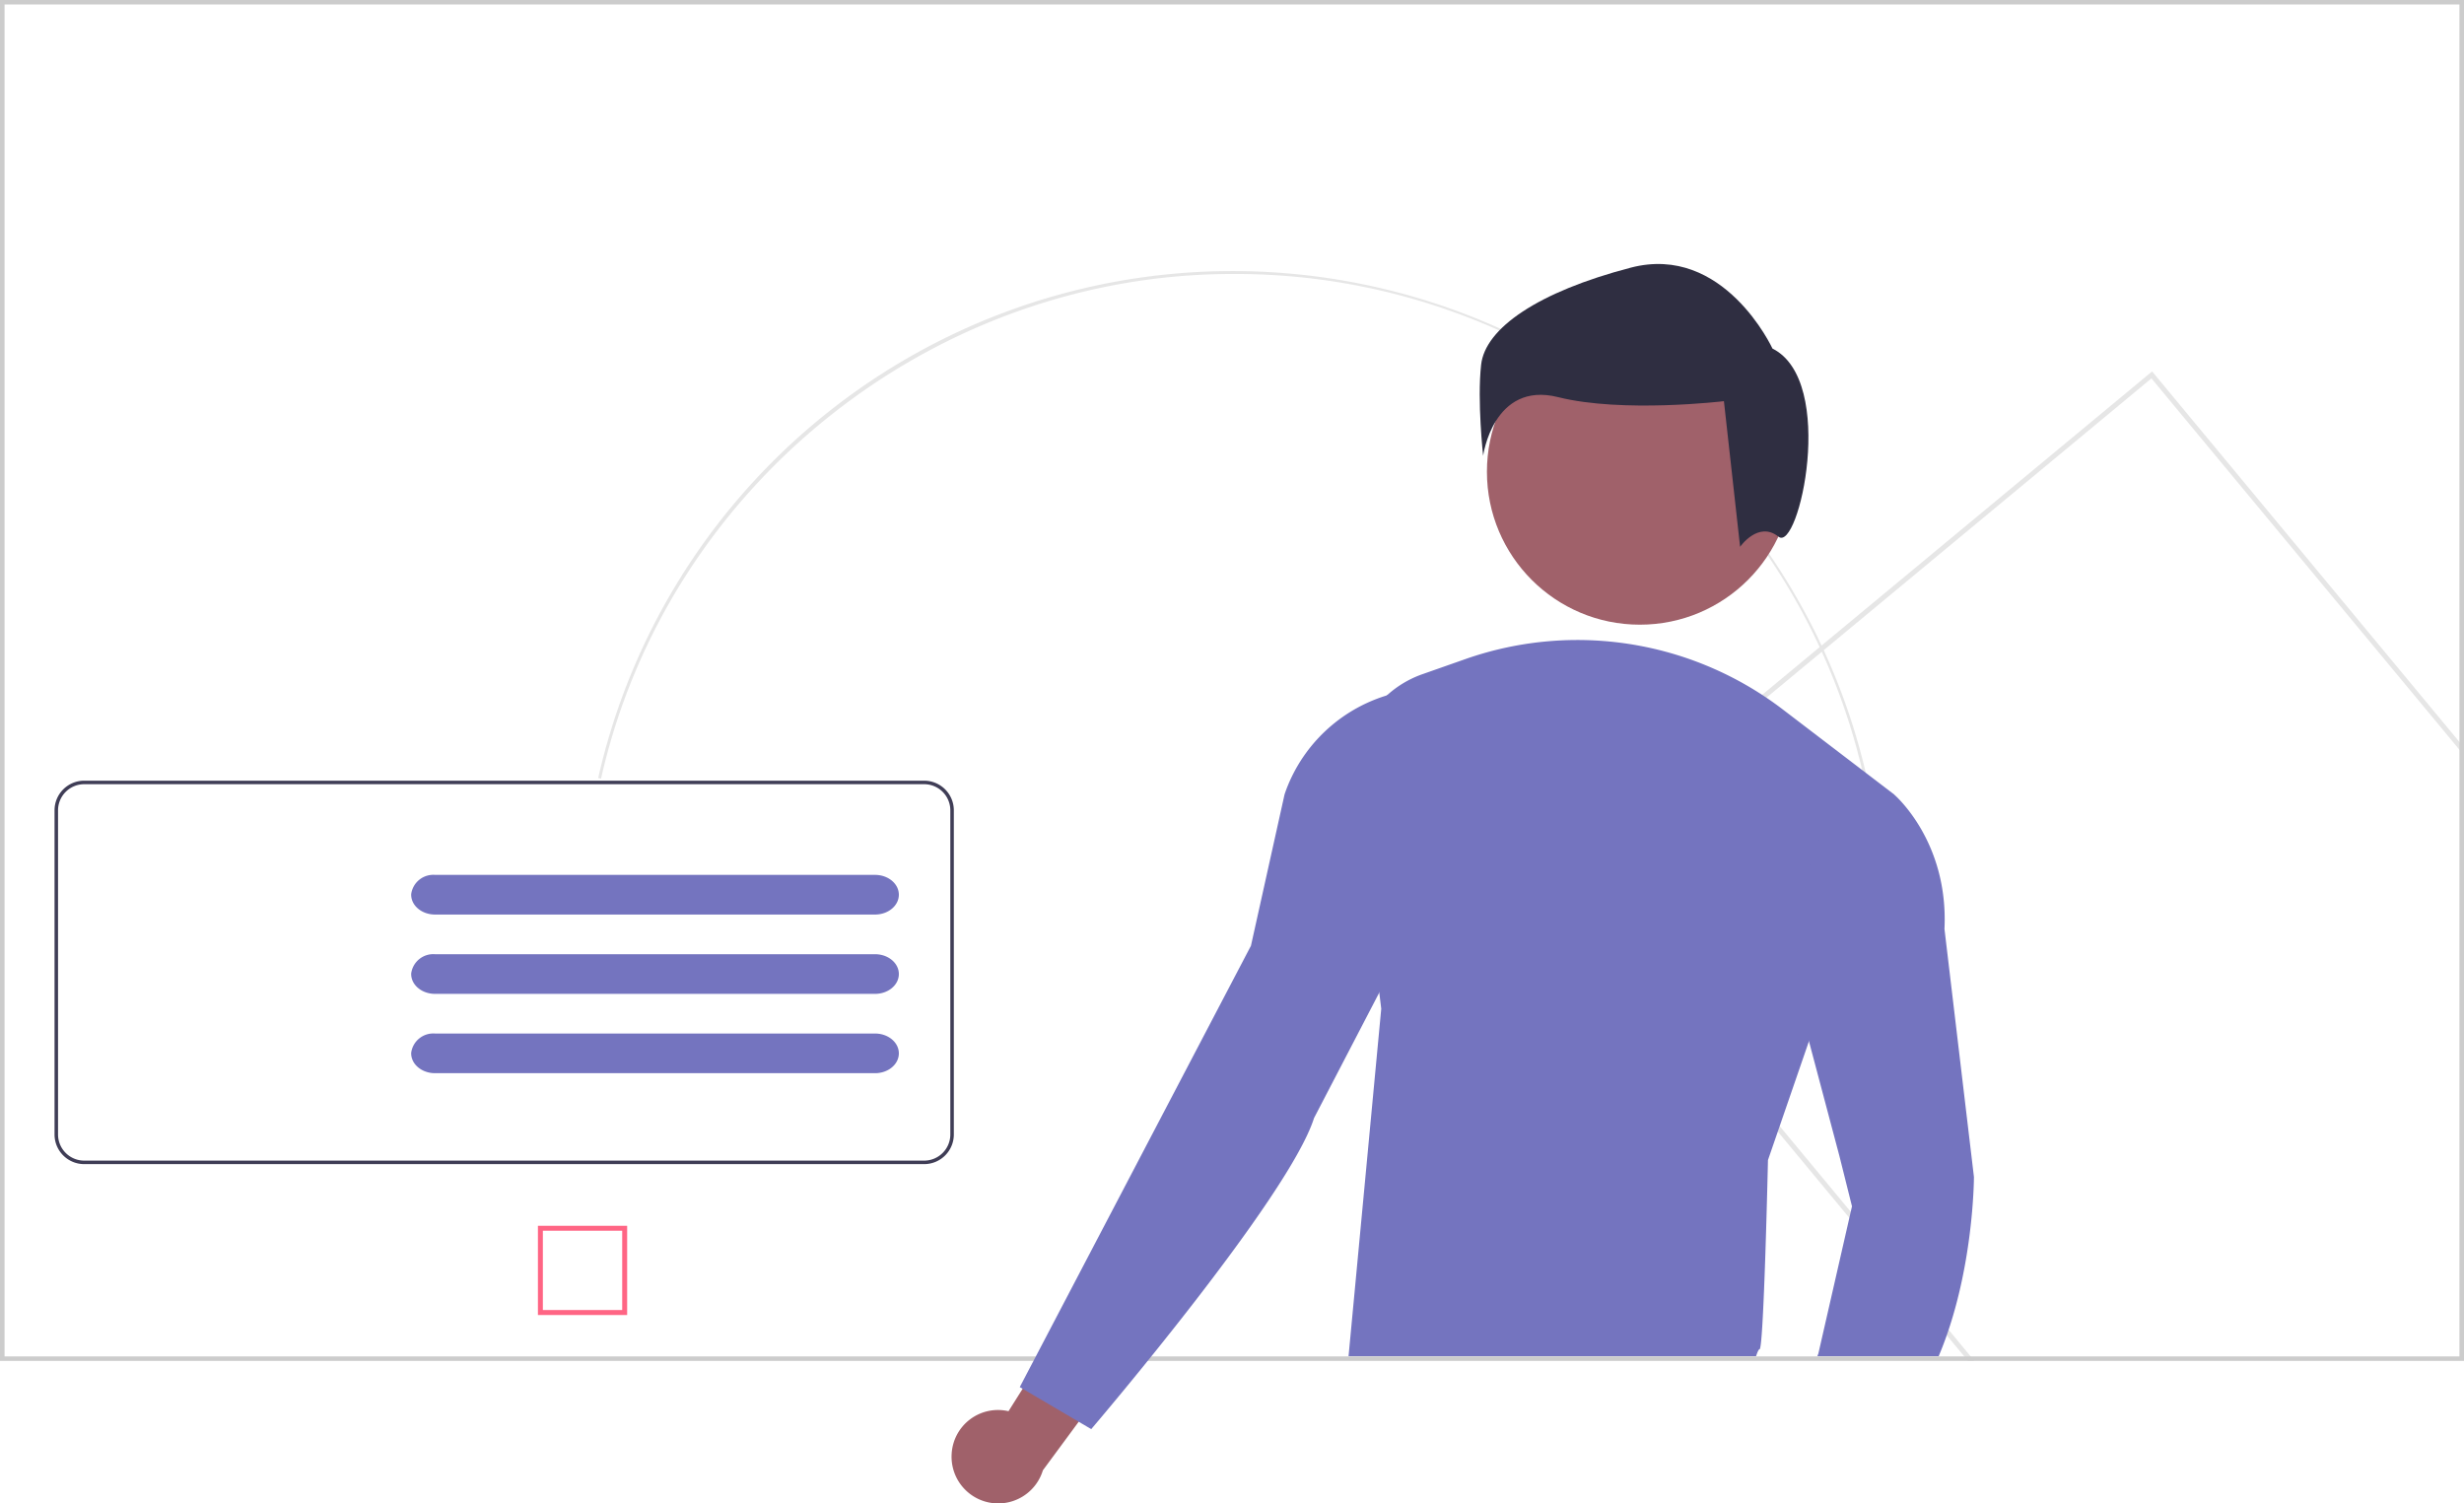 <svg xmlns="http://www.w3.org/2000/svg" width="374" height="228.206" viewBox="0 0 374 228.206"><g transform="translate(-24.153 -138.917)"><path d="M344.748,349.365l-.434-.1A98.724,98.724,0,0,1,536.84,349l-.433.1a97.712,97.712,0,0,0-95.8-76.343C395.043,272.762,354.729,304.978,344.748,349.365Z" transform="translate(-229.365 -92.252)" fill="#e6e6e6"/><path d="M821.623,313.113l-.241-.29-90.072,74.7-.29.241,62.41,75.252h.978L732.081,387.86l89.2-73.976,47.439,57.2v-1.181Z" transform="translate(-470.57 -117.531)" fill="#e6e6e6"/><circle cx="23.212" cy="23.212" r="23.212" transform="translate(249.848 187.313)" fill="#a0616a"/><path d="M729.817,444.617,716.9,482.068v0l-6.225,18.057s-.635,28.71-1.274,28.71c-.132,0-.321.414-.533,1.066H647.012l4.964-52.747-.3-2.458-3.883-31.5a15.788,15.788,0,0,1,10.433-16.826l6.489-2.281a51.369,51.369,0,0,1,26.53-2.023h0a51.368,51.368,0,0,1,21.676,9.652Z" transform="translate(-418.17 -185.118)" fill="#7474bf"/><path d="M744.377,282.328s-7.37-15.968-21.5-12.283-22.109,9.212-22.723,14.74.307,13.818.307,13.818S702,287.24,711.827,289.7s25.18.614,25.18.614l2.457,22.109s2.764-3.992,5.834-1.536S754.2,287.241,744.377,282.328Z" transform="translate(-451.188 -90.504)" fill="#2f2e41"/><path d="M854.972,541.533s0,14.578-5.358,27.224H831.2l.162-.427,5.1-22.333-1.913-7.655-4.623-17.418v0a50.919,50.919,0,0,1,.409-27.573l.209-.7a12.831,12.831,0,0,1,12.3-9.174h0s8.294,7.02,7.655,20.417Z" transform="translate(-531.203 -223.971)" fill="#7474bf"/><path d="M477,369.558H103V162.993H477Zm-373.307-.673H476.307V163.666H103.693Z" transform="translate(-78.847 -24.076)" fill="#ccc"/><path d="M257,477.939H129.5a4.5,4.5,0,0,0-4.5,4.5v49.2a4.5,4.5,0,0,0,4.5,4.5H257a4.5,4.5,0,0,0,4.5-4.5v-49.2a4.5,4.5,0,0,0-4.5-4.5Zm3.968,53.7A3.973,3.973,0,0,1,257,535.607H129.5a3.973,3.973,0,0,1-3.968-3.968v-49.2a3.973,3.973,0,0,1,3.968-3.968H257a3.973,3.973,0,0,1,3.968,3.968Z" transform="translate(-92.569 -220.521)" fill="#3f3d56"/><path d="M339.283,515.938H272.489a3.384,3.384,0,0,0-3.609,2.892.817.817,0,0,0-.006.118c0,1.662,1.618,3.008,3.614,3.01h66.794c2,0,3.614-1.348,3.614-3.01S341.279,515.938,339.283,515.938Z" transform="translate(-182.31 -244.223)" fill="#7474bf"/><path d="M339.283,547.939H272.489a3.384,3.384,0,0,0-3.609,2.892.818.818,0,0,0-.006.118c0,1.661,1.618,3.008,3.614,3.01h66.794c2,0,3.614-1.348,3.614-3.01S341.279,547.939,339.283,547.939Z" transform="translate(-182.31 -264.183)" fill="#7474bf"/><path d="M339.283,579.939H272.489a3.384,3.384,0,0,0-3.609,2.892.818.818,0,0,0-.006.118c0,1.661,1.618,3.008,3.614,3.01h66.794c2,0,3.614-1.348,3.614-3.01S341.279,579.939,339.283,579.939Z" transform="translate(-182.31 -284.143)" fill="#7474bf"/><path d="M333.545,671.038H320V657.493h13.545Zm-12.793-.753h12.04v-12.04h-12.04Z" transform="translate(-214.199 -332.517)" fill="#ff6584"/><path d="M486.881,703.7a7.045,7.045,0,0,1,8.631-6.5l13.349-21.179,5.369,11.85-13.5,18.3a7.083,7.083,0,0,1-13.849-2.47Z" transform="translate(-318.282 -344.077)" fill="#a0616a"/><path d="M573.747,441.348l-.737.13a23.686,23.686,0,0,0-18.192,15q-.13.355-.25.714l-5.1,22.968-35.092,66.994,10.848,6.38s29.988-35.092,33.816-47.215l15.414-29.643a9.605,9.605,0,0,0,1.076-4.8l-1.156-30.026a.531.531,0,0,0-.623-.5Z" transform="translate(-335.437 -197.692)" fill="#7474bf"/></g></svg>